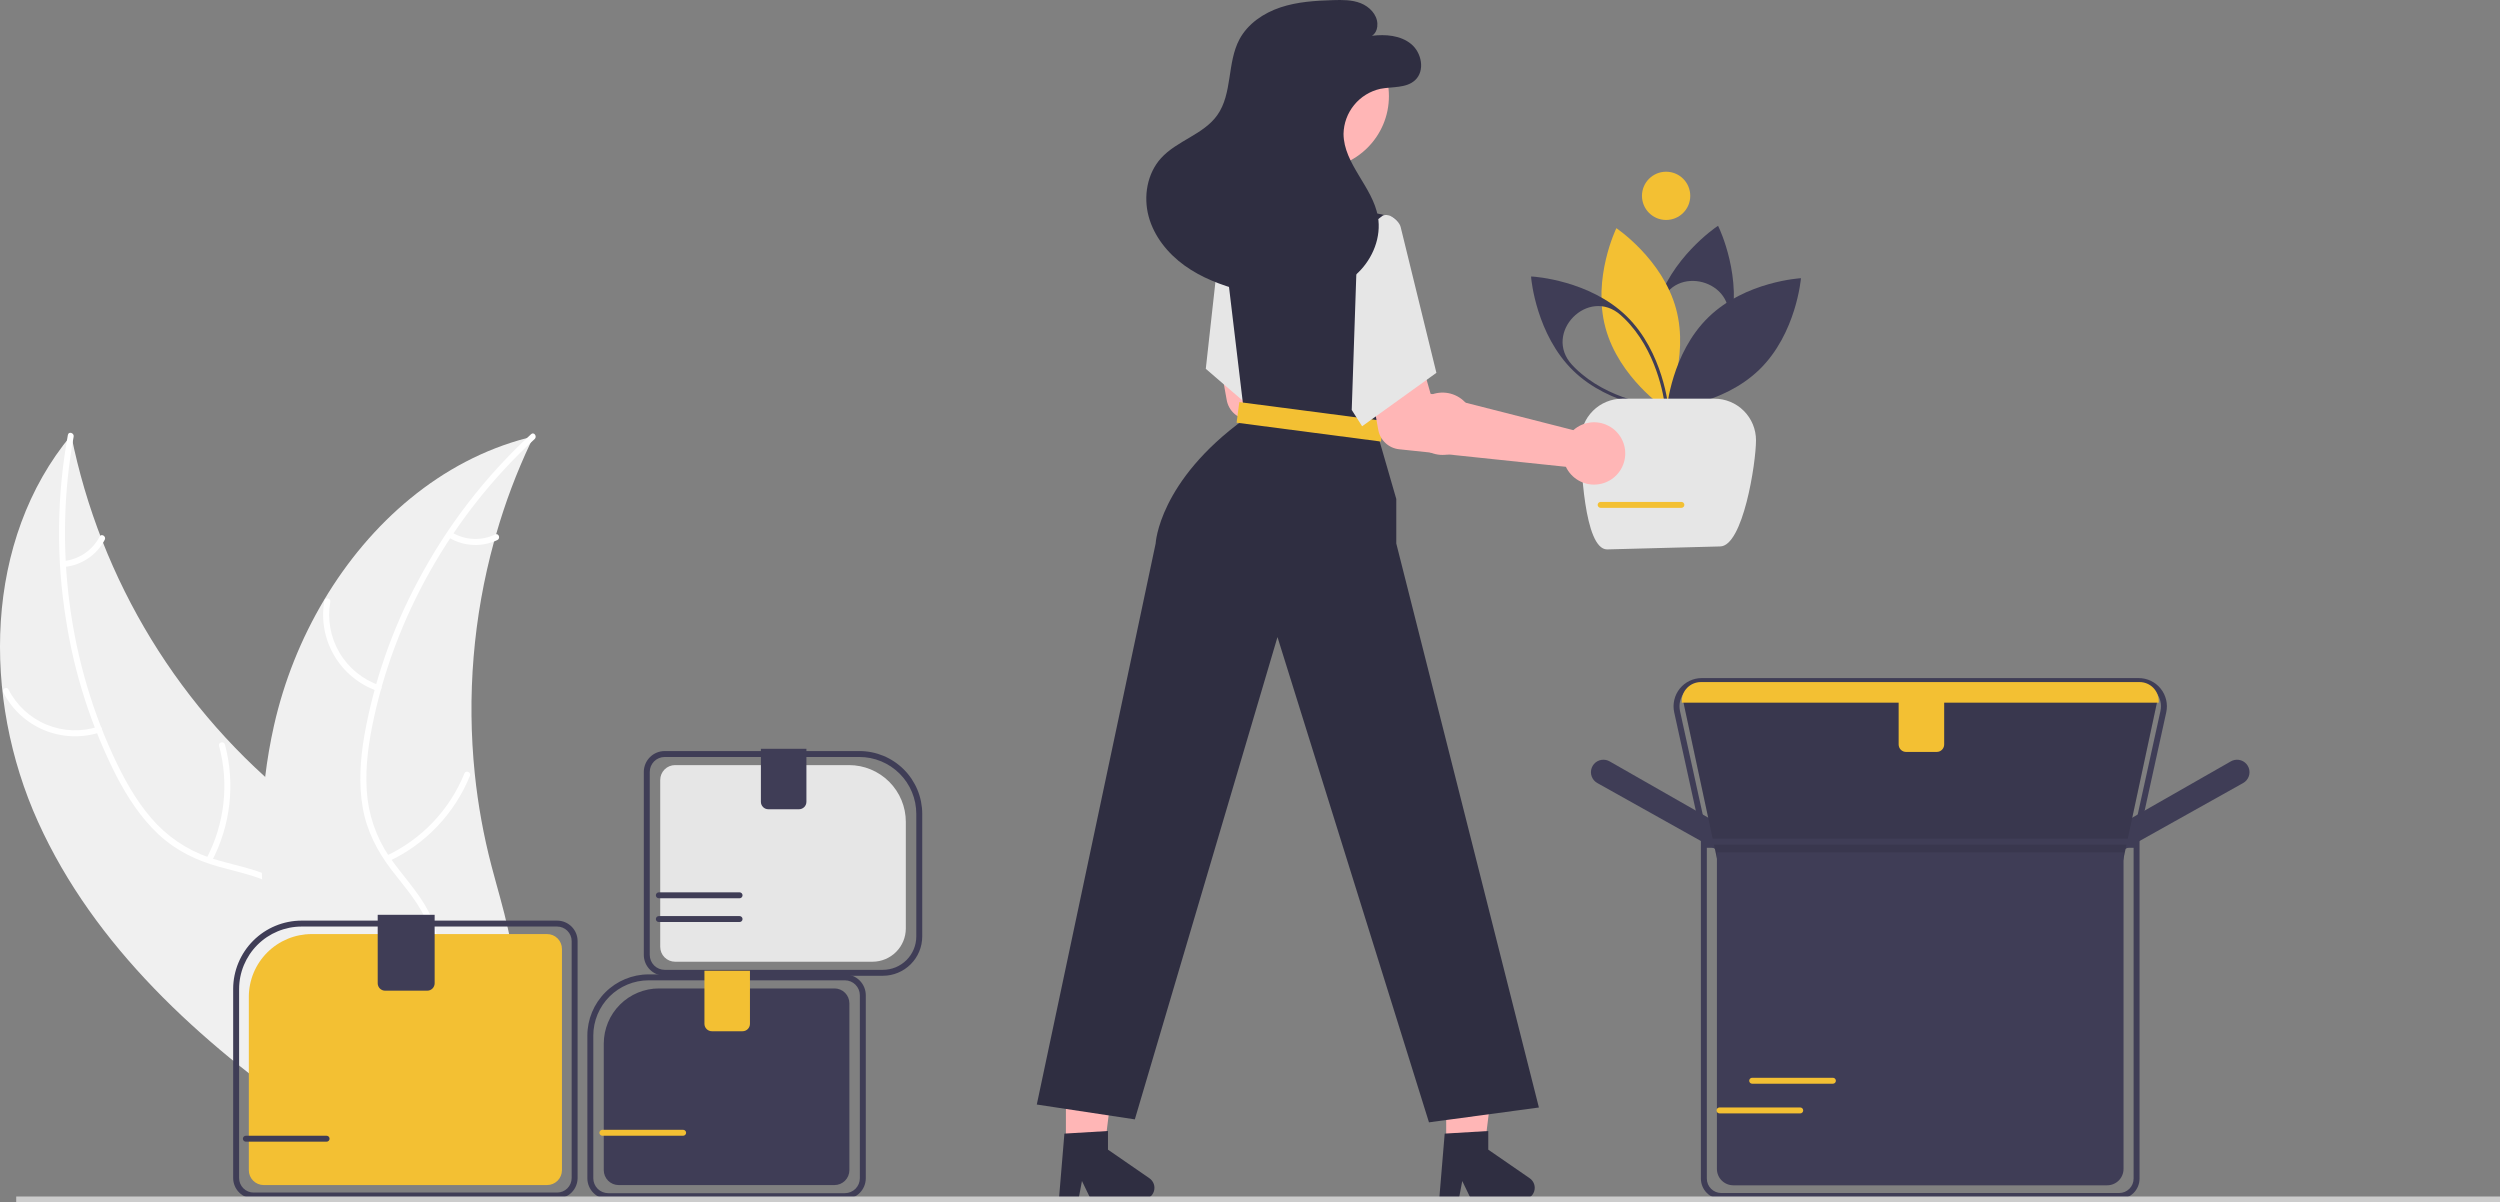 <svg width="368" height="177" viewBox="0 0 368 177" fill="none" xmlns="http://www.w3.org/2000/svg">
<rect x="0" y="0" width="368" height="177" fill="#808080" stroke="none"/>
<g clip-path="url(#clip0_4_856)">
<path d="M5.607 120.995C-2.674 102.693 -2.369 79.496 10.483 64.053C14.783 85.467 26.526 104.672 43.634 118.269C50.251 123.489 58.154 128.607 59.962 136.834C61.087 141.954 59.492 147.368 56.736 151.828C53.98 156.287 50.138 159.956 46.339 163.571L45.913 164.808C29.385 153.375 13.888 139.296 5.607 120.995Z" fill="#F0F0F0"/>
<path d="M10.841 64.276C7.883 80.458 10.081 97.688 17.27 112.514C18.824 115.719 20.68 118.835 23.165 121.413C25.606 123.907 28.672 125.703 32.042 126.613C35.168 127.525 38.471 128.096 41.321 129.751C44.324 131.496 46.188 134.423 46.914 137.78C47.803 141.887 47.161 146.069 46.392 150.136C45.537 154.652 44.578 159.329 45.816 163.868C45.966 164.418 45.103 164.619 44.953 164.069C42.799 156.171 46.988 148.382 46.402 140.441C46.129 136.736 44.736 133.09 41.557 130.943C38.776 129.066 35.37 128.474 32.197 127.578C28.866 126.638 25.874 125.201 23.328 122.817C20.723 120.379 18.741 117.328 17.112 114.177C13.47 107.003 10.98 99.302 9.733 91.355C8.259 82.293 8.347 73.047 9.994 64.015C10.097 63.456 10.943 63.721 10.841 64.276Z" fill="white"/>
<path d="M14.678 107.818C11.996 108.677 9.094 108.555 6.493 107.474C3.892 106.394 1.76 104.424 0.478 101.918C0.22 101.41 0.998 100.986 1.256 101.495C2.446 103.831 4.432 105.665 6.856 106.667C9.281 107.668 11.983 107.771 14.477 106.956C15.019 106.779 15.217 107.643 14.678 107.818Z" fill="white"/>
<path d="M30.396 126.359C33.077 121.267 33.738 115.352 32.248 109.794C32.1 109.243 32.963 109.043 33.111 109.593C34.651 115.379 33.95 121.533 31.149 126.827C30.881 127.331 30.13 126.861 30.396 126.359Z" fill="white"/>
<path d="M9.398 82.581C10.505 82.465 11.566 82.075 12.486 81.448C13.405 80.821 14.155 79.975 14.666 78.987C14.927 78.48 15.678 78.95 15.419 79.454C14.849 80.543 14.02 81.476 13.005 82.171C11.991 82.867 10.822 83.303 9.599 83.443C9.485 83.466 9.367 83.444 9.268 83.383C9.169 83.322 9.097 83.225 9.067 83.112C9.041 82.998 9.061 82.878 9.123 82.779C9.185 82.679 9.284 82.608 9.398 82.581Z" fill="white"/>
<path d="M78.546 64.232C78.392 64.553 78.239 64.875 78.088 65.203C76.042 69.536 74.352 74.028 73.034 78.635C72.927 78.989 72.823 79.35 72.726 79.707C69.669 90.839 68.708 102.442 69.89 113.925C70.365 118.493 71.187 123.02 72.349 127.464C73.955 133.601 76.184 140.128 75.681 146.257C75.636 146.897 75.551 147.534 75.427 148.163L47.457 165.232C47.374 165.238 47.294 165.252 47.211 165.259L46.125 165.991C46.049 165.766 45.975 165.531 45.9 165.306C45.855 165.176 45.816 165.042 45.772 164.912C45.744 164.823 45.717 164.735 45.687 164.657C45.677 164.628 45.668 164.598 45.663 164.576C45.633 164.498 45.613 164.422 45.587 164.35C45.17 163.038 44.761 161.72 44.361 160.397C44.358 160.391 44.358 160.391 44.36 160.381C41.338 150.292 39.133 139.864 38.583 129.432C38.566 129.118 38.546 128.798 38.542 128.476C38.32 123.773 38.483 119.059 39.029 114.382C39.337 111.822 39.774 109.279 40.339 106.763C41.811 100.266 44.297 94.04 47.705 88.314C54.502 76.9 64.877 67.785 77.574 64.475C77.899 64.391 78.218 64.31 78.546 64.232Z" fill="#F0F0F0"/>
<path d="M78.7 64.625C66.587 75.766 57.958 90.845 54.765 107.007C54.074 110.501 53.678 114.106 54.108 117.659C54.555 121.119 55.92 124.396 58.063 127.151C60.009 129.759 62.303 132.202 63.58 135.238C64.927 138.437 64.652 141.896 63.209 145.013C61.443 148.827 58.411 151.779 55.345 154.564C51.942 157.655 48.357 160.813 46.61 165.182C46.399 165.712 45.589 165.353 45.8 164.824C48.839 157.222 56.878 153.522 61.196 146.83C63.211 143.707 64.296 139.958 63.05 136.331C61.961 133.16 59.599 130.639 57.605 128.015C55.512 125.26 53.989 122.312 53.392 118.878C52.782 115.364 53.038 111.737 53.636 108.24C55.051 100.322 57.704 92.675 61.497 85.579C65.781 77.457 71.424 70.128 78.182 63.907C78.6 63.522 79.116 64.243 78.7 64.625Z" fill="white"/>
<path d="M55.525 101.699C52.865 100.771 50.622 98.929 49.197 96.501C47.771 94.073 47.255 91.219 47.742 88.446C47.842 87.885 48.719 88.015 48.619 88.576C48.161 91.157 48.641 93.817 49.974 96.075C51.306 98.332 53.402 100.04 55.884 100.89C56.423 101.075 56.061 101.883 55.525 101.699Z" fill="white"/>
<path d="M56.902 125.958C62.111 123.505 66.204 119.18 68.363 113.845C68.577 113.317 69.386 113.676 69.173 114.204C66.916 119.75 62.648 124.243 57.221 126.784C56.704 127.026 56.387 126.199 56.902 125.958Z" fill="white"/>
<path d="M66.517 78.372C67.471 78.945 68.553 79.273 69.665 79.325C70.778 79.378 71.886 79.153 72.89 78.672C73.404 78.424 73.72 79.251 73.209 79.498C72.097 80.024 70.873 80.271 69.644 80.216C68.415 80.16 67.219 79.805 66.159 79.182C66.054 79.131 65.972 79.043 65.93 78.934C65.888 78.826 65.889 78.706 65.933 78.598C65.981 78.491 66.069 78.407 66.178 78.365C66.288 78.323 66.41 78.325 66.517 78.372Z" fill="white"/>
<path d="M245.518 60.498L245.399 60.254C245.363 60.179 241.8 52.738 243.786 45.404C245.772 38.069 252.603 33.437 252.671 33.391L252.897 33.241L253.015 33.485C253.052 33.559 256.614 41 254.628 48.335C252.642 55.669 245.811 60.302 245.743 60.347L245.518 60.498ZM254.342 47.505C255.675 41.251 246.388 38.755 244.444 44.848C244.373 45.071 244.306 45.297 244.244 45.526C242.509 51.93 245.115 58.437 245.709 59.79C246.905 58.921 252.437 54.615 254.172 48.211C254.235 47.977 254.292 47.742 254.342 47.505Z" fill="#3F3D56"/>
<path d="M236.332 48.273C238.318 55.608 245.122 60.151 245.122 60.151C245.122 60.151 248.705 52.801 246.719 45.466C244.733 38.131 237.929 33.589 237.929 33.589C237.929 33.589 234.346 40.938 236.332 48.273Z" fill="#F3C033"/>
<path d="M245.626 60.395L245.355 60.38C245.272 60.376 237.033 59.869 231.582 54.569C226.132 49.269 225.403 41.053 225.396 40.971L225.374 40.701L225.645 40.715C225.728 40.72 233.967 41.227 239.417 46.527C244.867 51.826 245.596 60.043 245.603 60.125L245.626 60.395ZM231.913 54.23C236.672 58.862 243.628 59.748 245.101 59.887C244.922 58.42 243.846 51.498 239.087 46.866C238.917 46.701 238.744 46.54 238.568 46.384C233.788 42.132 227.071 49.006 231.406 53.709C231.571 53.888 231.74 54.061 231.913 54.23Z" fill="#3F3D56"/>
<path d="M251.481 46.697C246.031 51.997 245.366 60.145 245.366 60.145C245.366 60.145 253.535 59.699 258.985 54.399C264.435 49.099 265.102 40.95 265.102 40.95C265.102 40.95 256.931 41.396 251.481 46.697Z" fill="#3F3D56"/>
<path d="M245.252 32.378C247.215 32.378 248.806 30.788 248.806 28.828C248.806 26.867 247.215 25.277 245.252 25.277C243.289 25.277 241.698 26.867 241.698 28.828C241.698 30.788 243.289 32.378 245.252 32.378Z" fill="#F3C033"/>
<path d="M238.803 58.686H252.361C253.985 58.686 255.542 59.331 256.69 60.478C257.838 61.625 258.484 63.181 258.484 64.803C258.484 68.182 256.567 80.436 253.186 80.436L236.567 80.873C233.185 80.873 232.681 68.182 232.681 64.803C232.681 63.181 233.326 61.625 234.474 60.478C235.622 59.331 237.18 58.686 238.803 58.686Z" fill="#E6E6E6"/>
<path d="M209.87 58.509C209.667 58.64 209.475 58.787 209.295 58.949L188.279 53.596L186.846 48.53L178.911 49.693L180.576 58.907C180.711 59.651 181.084 60.332 181.638 60.847C182.193 61.362 182.9 61.683 183.653 61.762L208.192 64.344C208.592 65.186 209.239 65.886 210.047 66.351C210.855 66.817 211.786 67.025 212.715 66.949C213.645 66.873 214.529 66.516 215.251 65.926C215.972 65.335 216.496 64.54 216.754 63.644C217.012 62.749 216.99 61.796 216.693 60.913C216.395 60.03 215.836 59.258 215.089 58.701C214.341 58.143 213.442 57.826 212.51 57.792C211.578 57.758 210.658 58.008 209.871 58.509H209.87Z" fill="#FFB6B6"/>
<path d="M177.492 54.291L182.907 58.957L190.481 65.481L193.827 48.379L194.177 46.601L194.452 45.189L186.777 31.832L180.379 32.199L179.941 32.225L179.933 32.321L179.832 33.217L178.52 45.006L178.489 45.29L177.492 54.291Z" fill="#E6E6E6"/>
<path d="M212.881 171.249H218.242L220.793 150.587H212.88L212.881 171.249Z" fill="#FFB6B6"/>
<path d="M156.902 171.686H162.263L164.814 151.024H156.901L156.902 171.686Z" fill="#FFB6B6"/>
<path d="M152.616 162.587L167.048 164.772L188.045 93.777L210.345 165.209L226.526 163.024L205.534 80.005V73.451L202.691 63.62L202.989 60.959L205.057 42.349L205.954 34.279L206.012 33.758C206.061 33.32 205.945 32.88 205.687 32.523C205.428 32.166 205.047 31.919 204.616 31.828L197.881 30.412H186.875L180.38 32.199L179.934 32.321L179.733 32.378L179.833 33.217L181.355 45.967L181.438 46.666L182.908 58.957L183.232 61.653C170.549 70.829 170.111 80.005 170.111 80.005L152.616 162.587Z" fill="#2F2E41"/>
<path d="M193.707 24.885C199.64 24.885 204.449 20.08 204.449 14.153C204.449 8.226 199.64 3.421 193.707 3.421C187.775 3.421 182.966 8.226 182.966 14.153C182.966 20.08 187.775 24.885 193.707 24.885Z" fill="#FFB6B6"/>
<path d="M182.425 59.188L182.028 62.22L203.277 64.997L203.674 61.964L182.425 59.188Z" fill="#F3C033"/>
<path d="M232.175 62.878C231.972 63.009 231.779 63.157 231.599 63.318L210.583 57.965L209.15 52.9L201.215 54.062L202.881 63.276C203.015 64.021 203.388 64.702 203.943 65.216C204.497 65.731 205.204 66.052 205.957 66.132L230.497 68.713C230.897 69.555 231.543 70.255 232.351 70.721C233.159 71.186 234.09 71.395 235.019 71.319C235.949 71.243 236.833 70.886 237.555 70.295C238.276 69.705 238.801 68.909 239.058 68.013C239.316 67.118 239.295 66.165 238.997 65.282C238.7 64.399 238.14 63.628 237.393 63.07C236.645 62.513 235.746 62.196 234.814 62.161C233.882 62.127 232.962 62.377 232.176 62.878H232.175Z" fill="#FFB6B6"/>
<path d="M199.848 34.563L203.566 31.723C204.572 31.342 205.948 32.424 206.19 33.471L211.438 54.881L200.504 62.746L198.974 60.343L199.848 34.563Z" fill="#E6E6E6"/>
<path d="M201.938 5.268C203.947 5.022 206.151 5.195 207.717 6.477C209.283 7.758 209.788 10.421 208.306 11.798C206.994 13.016 204.941 12.73 203.183 13.076C201.669 13.415 200.312 14.252 199.33 15.453C198.348 16.654 197.798 18.149 197.767 19.699C197.793 24.144 202.064 27.511 202.831 31.89C203.355 34.878 202.092 38.023 199.911 40.135C197.73 42.246 194.732 43.387 191.711 43.696C188.69 44.005 185.635 43.533 182.699 42.757C179.751 41.979 176.848 40.874 174.375 39.092C171.901 37.311 169.873 34.799 169.079 31.857C168.285 28.916 168.855 25.543 170.902 23.285C173.246 20.698 177.145 19.809 179.172 16.968C181.446 13.784 180.603 9.249 182.443 5.797C183.671 3.492 185.996 1.92 188.475 1.091C190.953 0.263 193.6 0.099 196.212 0.019C197.585 -0.024 199 -0.037 200.279 0.463C201.558 0.964 202.685 2.103 202.749 3.474C202.814 4.845 201.938 5.268 201.938 5.268Z" fill="#2F2E41"/>
<path d="M82.01 176.42H37.335C36.536 176.419 35.77 176.101 35.206 175.537C34.641 174.972 34.323 174.207 34.322 173.409V145.581C34.325 142.912 35.388 140.353 37.277 138.466C39.166 136.579 41.727 135.517 44.398 135.514H82.01C82.809 135.515 83.574 135.833 84.139 136.397C84.704 136.962 85.022 137.727 85.023 138.525V173.409C85.022 174.207 84.704 174.972 84.139 175.537C83.575 176.101 82.809 176.419 82.01 176.42ZM44.398 136.388C41.959 136.391 39.62 137.361 37.895 139.084C36.17 140.807 35.2 143.144 35.197 145.581V173.409C35.197 173.975 35.423 174.519 35.824 174.919C36.225 175.32 36.768 175.545 37.335 175.546H82.01C82.577 175.545 83.12 175.32 83.521 174.919C83.922 174.519 84.148 173.975 84.148 173.409V138.525C84.148 137.958 83.922 137.415 83.521 137.015C83.12 136.614 82.577 136.389 82.01 136.388H44.398Z" fill="#3F3D56"/>
<path d="M45.876 137.494C43.424 137.497 41.073 138.472 39.339 140.204C37.605 141.936 36.63 144.285 36.627 146.735V172.255C36.627 172.834 36.858 173.39 37.268 173.799C37.678 174.209 38.234 174.439 38.813 174.44H80.532C81.112 174.439 81.667 174.209 82.077 173.799C82.487 173.39 82.718 172.834 82.719 172.255V139.679C82.718 139.1 82.487 138.545 82.077 138.135C81.667 137.725 81.112 137.495 80.532 137.494H45.876Z" fill="#F3C033"/>
<path d="M62.887 145.83H56.692C56.402 145.83 56.124 145.714 55.919 145.51C55.714 145.305 55.599 145.027 55.598 144.737V134.654H63.98V144.737C63.98 145.027 63.865 145.305 63.66 145.51C63.455 145.714 63.177 145.83 62.887 145.83Z" fill="#3F3D56"/>
<path d="M310.992 126.004L312.905 120.909L312.973 120.87L328.384 112.071C328.55 111.977 328.73 111.909 328.917 111.87C329.346 111.779 329.793 111.846 330.178 112.056C330.562 112.267 330.858 112.609 331.012 113.019C331.166 113.43 331.168 113.881 331.018 114.293C330.867 114.705 330.574 115.049 330.191 115.263L310.992 126.004Z" fill="#3F3D56"/>
<path d="M254.321 126.004L235.124 115.263C234.741 115.049 234.448 114.705 234.297 114.294C234.147 113.882 234.148 113.43 234.303 113.02C234.457 112.609 234.753 112.267 235.137 112.056C235.522 111.845 235.97 111.779 236.399 111.87C236.586 111.909 236.765 111.977 236.931 112.071L252.411 120.909L254.321 126.004Z" fill="#3F3D56"/>
<path d="M312.524 126.637H252.79L247.766 103.211H317.548L312.524 126.637Z" fill="#3F3D56"/>
<path d="M314.491 124.792H250.823L246.443 104.858C246.31 104.251 246.314 103.622 246.457 103.017C246.599 102.412 246.875 101.847 247.264 101.363C247.654 100.879 248.147 100.488 248.708 100.22C249.269 99.952 249.883 99.812 250.504 99.812H314.809C315.431 99.812 316.045 99.952 316.606 100.22C317.166 100.488 317.66 100.879 318.049 101.363C318.439 101.847 318.715 102.412 318.857 103.017C318.999 103.622 319.004 104.251 318.871 104.858L314.491 124.792ZM251.526 123.918H313.788L318.016 104.67C318.122 104.191 318.118 103.694 318.006 103.217C317.894 102.739 317.676 102.293 317.368 101.911C317.06 101.528 316.671 101.22 316.228 101.008C315.785 100.796 315.3 100.686 314.809 100.686H250.504C250.013 100.686 249.529 100.796 249.086 101.008C248.643 101.22 248.253 101.528 247.946 101.911C247.638 102.293 247.42 102.739 247.308 103.217C247.196 103.694 247.192 104.191 247.297 104.67L251.526 123.918Z" fill="#3F3D56"/>
<path opacity="0.1" d="M312.524 126.637H252.79L247.766 103.211H317.548L312.524 126.637Z" fill="black"/>
<path d="M311.945 176.485H253.369C252.574 176.485 251.812 176.169 251.25 175.608C250.688 175.046 250.372 174.285 250.371 173.491V123.451H314.942V173.491C314.941 174.285 314.625 175.046 314.063 175.608C313.501 176.169 312.74 176.485 311.945 176.485ZM251.246 124.325V173.491C251.247 174.053 251.471 174.592 251.869 174.99C252.266 175.387 252.806 175.611 253.369 175.612H311.945C312.508 175.611 313.047 175.387 313.445 174.99C313.843 174.592 314.067 174.053 314.068 173.491V124.325H251.246Z" fill="#3F3D56"/>
<path d="M252.73 125.46V172.072C252.73 172.71 252.984 173.32 253.435 173.771C253.886 174.221 254.497 174.475 255.135 174.476H310.179C310.817 174.475 311.428 174.221 311.879 173.771C312.33 173.32 312.584 172.71 312.584 172.072V125.46H252.73Z" fill="#3F3D56"/>
<path d="M317.767 103.429H247.547V103.211C247.548 102.466 247.844 101.752 248.371 101.226C248.898 100.699 249.613 100.403 250.358 100.402H314.955C315.701 100.403 316.415 100.699 316.942 101.226C317.469 101.752 317.766 102.466 317.767 103.211V103.429Z" fill="#F3C033"/>
<path d="M97.004 145.498C94.849 145.5 92.783 146.357 91.259 147.879C89.735 149.402 88.878 151.466 88.875 153.619V172.256C88.876 172.835 89.107 173.391 89.517 173.8C89.927 174.21 90.482 174.44 91.062 174.441H122.842C123.422 174.44 123.978 174.21 124.387 173.8C124.797 173.391 125.028 172.835 125.029 172.256V147.683C125.028 147.103 124.797 146.548 124.387 146.139C123.978 145.729 123.422 145.499 122.842 145.498H97.004Z" fill="#3F3D56"/>
<path d="M129.963 143.634H97.843C97.028 143.633 96.247 143.309 95.67 142.733C95.094 142.158 94.77 141.377 94.769 140.563V113.625C94.77 112.811 95.094 112.03 95.67 111.455C96.246 110.879 97.028 110.555 97.843 110.554H126.506C128.958 110.557 131.309 111.531 133.042 113.263C134.776 114.995 135.751 117.344 135.754 119.793V137.848C135.752 139.382 135.141 140.853 134.056 141.937C132.97 143.022 131.498 143.632 129.963 143.634ZM97.843 111.428C97.26 111.429 96.701 111.66 96.288 112.072C95.876 112.484 95.644 113.043 95.644 113.625V140.563C95.644 141.145 95.876 141.704 96.288 142.116C96.701 142.528 97.26 142.759 97.843 142.76H129.963C131.267 142.758 132.516 142.241 133.438 141.32C134.359 140.399 134.878 139.151 134.879 137.848V119.793C134.877 117.576 133.994 115.449 132.424 113.881C130.854 112.313 128.726 111.431 126.506 111.428L97.843 111.428Z" fill="#3F3D56"/>
<path d="M124.37 176.509H89.534C88.719 176.508 87.937 176.184 87.361 175.609C86.785 175.033 86.46 174.252 86.459 173.438V152.437C86.462 150.049 87.413 147.759 89.103 146.071C90.793 144.382 93.085 143.432 95.475 143.429H124.37C125.185 143.43 125.967 143.754 126.543 144.33C127.119 144.906 127.444 145.686 127.444 146.501V173.438C127.443 174.252 127.119 175.033 126.543 175.609C125.967 176.184 125.185 176.508 124.37 176.509ZM95.475 144.303C93.317 144.306 91.248 145.164 89.721 146.688C88.195 148.213 87.337 150.281 87.334 152.437V173.438C87.335 174.021 87.567 174.579 87.979 174.991C88.391 175.403 88.95 175.634 89.534 175.635H124.37C124.953 175.634 125.512 175.403 125.925 174.991C126.337 174.579 126.569 174.021 126.57 173.438V146.501C126.569 145.918 126.337 145.36 125.925 144.948C125.513 144.536 124.953 144.304 124.37 144.303H95.475Z" fill="#3F3D56"/>
<path d="M99.371 112.623C98.792 112.623 98.236 112.854 97.826 113.263C97.416 113.673 97.186 114.228 97.185 114.807V139.381C97.186 139.96 97.416 140.515 97.826 140.925C98.236 141.334 98.792 141.565 99.371 141.565H128.435C129.735 141.564 130.981 141.047 131.9 140.129C132.82 139.211 133.337 137.965 133.338 136.667V120.975C133.336 118.761 132.454 116.638 130.887 115.072C129.319 113.506 127.194 112.625 124.978 112.623H99.371Z" fill="#E6E6E6"/>
<path d="M117.611 119.123H113.096C112.806 119.122 112.528 119.007 112.323 118.802C112.119 118.598 112.003 118.32 112.003 118.03V110.219H118.704V118.03C118.704 118.32 118.588 118.598 118.383 118.802C118.178 119.007 117.9 119.122 117.611 119.123Z" fill="#3F3D56"/>
<path d="M212.659 166.866L219.073 166.483V169.229L225.172 173.437C225.473 173.644 225.7 173.943 225.819 174.289C225.938 174.634 225.944 175.009 225.835 175.358C225.726 175.708 225.508 176.013 225.214 176.229C224.919 176.446 224.562 176.563 224.196 176.563H216.56L215.244 173.847L214.73 176.563H211.85L212.659 166.866Z" fill="#2F2E41"/>
<path d="M156.68 166.866L163.094 166.483V169.229L169.192 173.437C169.494 173.644 169.721 173.943 169.84 174.289C169.959 174.634 169.965 175.009 169.856 175.358C169.747 175.708 169.529 176.013 169.234 176.229C168.94 176.446 168.583 176.563 168.217 176.563H160.581L159.264 173.847L158.751 176.563H155.871L156.68 166.866Z" fill="#2F2E41"/>
<path d="M48.075 168.055H36.189C36.073 168.055 35.962 168.009 35.88 167.927C35.798 167.845 35.752 167.734 35.752 167.618C35.752 167.502 35.798 167.391 35.88 167.309C35.962 167.227 36.073 167.181 36.189 167.181H48.075C48.191 167.181 48.302 167.227 48.384 167.309C48.466 167.391 48.512 167.502 48.512 167.618C48.512 167.734 48.466 167.845 48.384 167.927C48.302 168.009 48.191 168.055 48.075 168.055Z" fill="#3F3D56"/>
<path d="M100.555 167.181H88.67C88.554 167.181 88.442 167.135 88.36 167.053C88.278 166.971 88.232 166.86 88.232 166.744C88.232 166.628 88.278 166.517 88.36 166.435C88.442 166.353 88.554 166.307 88.67 166.307H100.555C100.671 166.307 100.782 166.353 100.864 166.435C100.947 166.517 100.993 166.628 100.993 166.744C100.993 166.86 100.947 166.971 100.864 167.053C100.782 167.135 100.671 167.181 100.555 167.181Z" fill="#F3C033"/>
<path d="M264.994 163.892H253.108C252.992 163.892 252.881 163.846 252.799 163.764C252.717 163.682 252.671 163.571 252.671 163.455C252.671 163.339 252.717 163.228 252.799 163.146C252.881 163.064 252.992 163.018 253.108 163.018H264.994C265.11 163.018 265.221 163.064 265.303 163.146C265.385 163.228 265.431 163.339 265.431 163.455C265.431 163.571 265.385 163.682 265.303 163.764C265.221 163.846 265.11 163.892 264.994 163.892Z" fill="#F3C033"/>
<path d="M269.805 159.522H257.919C257.803 159.522 257.692 159.476 257.61 159.394C257.528 159.312 257.482 159.201 257.482 159.085C257.482 158.969 257.528 158.858 257.61 158.776C257.692 158.694 257.803 158.648 257.919 158.648H269.805C269.92 158.648 270.032 158.694 270.114 158.776C270.196 158.858 270.242 158.969 270.242 159.085C270.242 159.201 270.196 159.312 270.114 159.394C270.032 159.476 269.92 159.522 269.805 159.522Z" fill="#F3C033"/>
<path d="M247.5 74.755H235.615C235.499 74.755 235.387 74.709 235.305 74.627C235.223 74.546 235.177 74.434 235.177 74.319C235.177 74.203 235.223 74.091 235.305 74.01C235.387 73.928 235.499 73.882 235.615 73.882H247.5C247.616 73.882 247.728 73.928 247.81 74.01C247.892 74.091 247.938 74.203 247.938 74.319C247.938 74.434 247.892 74.546 247.81 74.627C247.728 74.709 247.616 74.755 247.5 74.755Z" fill="#F3C033"/>
<path d="M108.865 135.721H96.979C96.863 135.721 96.752 135.675 96.67 135.593C96.588 135.511 96.542 135.4 96.542 135.284C96.542 135.168 96.588 135.057 96.67 134.975C96.752 134.893 96.863 134.847 96.979 134.847H108.865C108.981 134.847 109.092 134.893 109.174 134.975C109.256 135.057 109.302 135.168 109.302 135.284C109.302 135.4 109.256 135.511 109.174 135.593C109.092 135.675 108.981 135.721 108.865 135.721Z" fill="#3F3D56"/>
<path d="M108.865 132.225H96.979C96.863 132.225 96.752 132.179 96.67 132.097C96.588 132.015 96.542 131.904 96.542 131.788C96.542 131.672 96.588 131.561 96.67 131.479C96.752 131.397 96.863 131.351 96.979 131.351H108.865C108.981 131.351 109.092 131.397 109.174 131.479C109.256 131.561 109.302 131.672 109.302 131.788C109.302 131.904 109.256 132.015 109.174 132.097C109.092 132.179 108.981 132.225 108.865 132.225Z" fill="#3F3D56"/>
<path d="M285.089 110.684H280.574C280.285 110.684 280.007 110.569 279.802 110.364C279.597 110.159 279.481 109.881 279.481 109.592V101.781H286.182V109.592C286.182 109.881 286.066 110.159 285.861 110.364C285.657 110.569 285.379 110.684 285.089 110.684Z" fill="#F3C033"/>
<path d="M368 176.126H2.387V177H368V176.126Z" fill="#CCCCCC"/>
<path d="M109.301 151.798H104.787C104.497 151.798 104.219 151.683 104.014 151.478C103.809 151.273 103.694 150.995 103.693 150.706V142.895H110.394V150.706C110.394 150.995 110.279 151.273 110.074 151.478C109.869 151.683 109.591 151.798 109.301 151.798Z" fill="#F3C033"/>
</g>
<defs>
<clipPath id="clip0_4_856">
<rect width="368" height="177" fill="white"/>
</clipPath>
</defs>
</svg>

